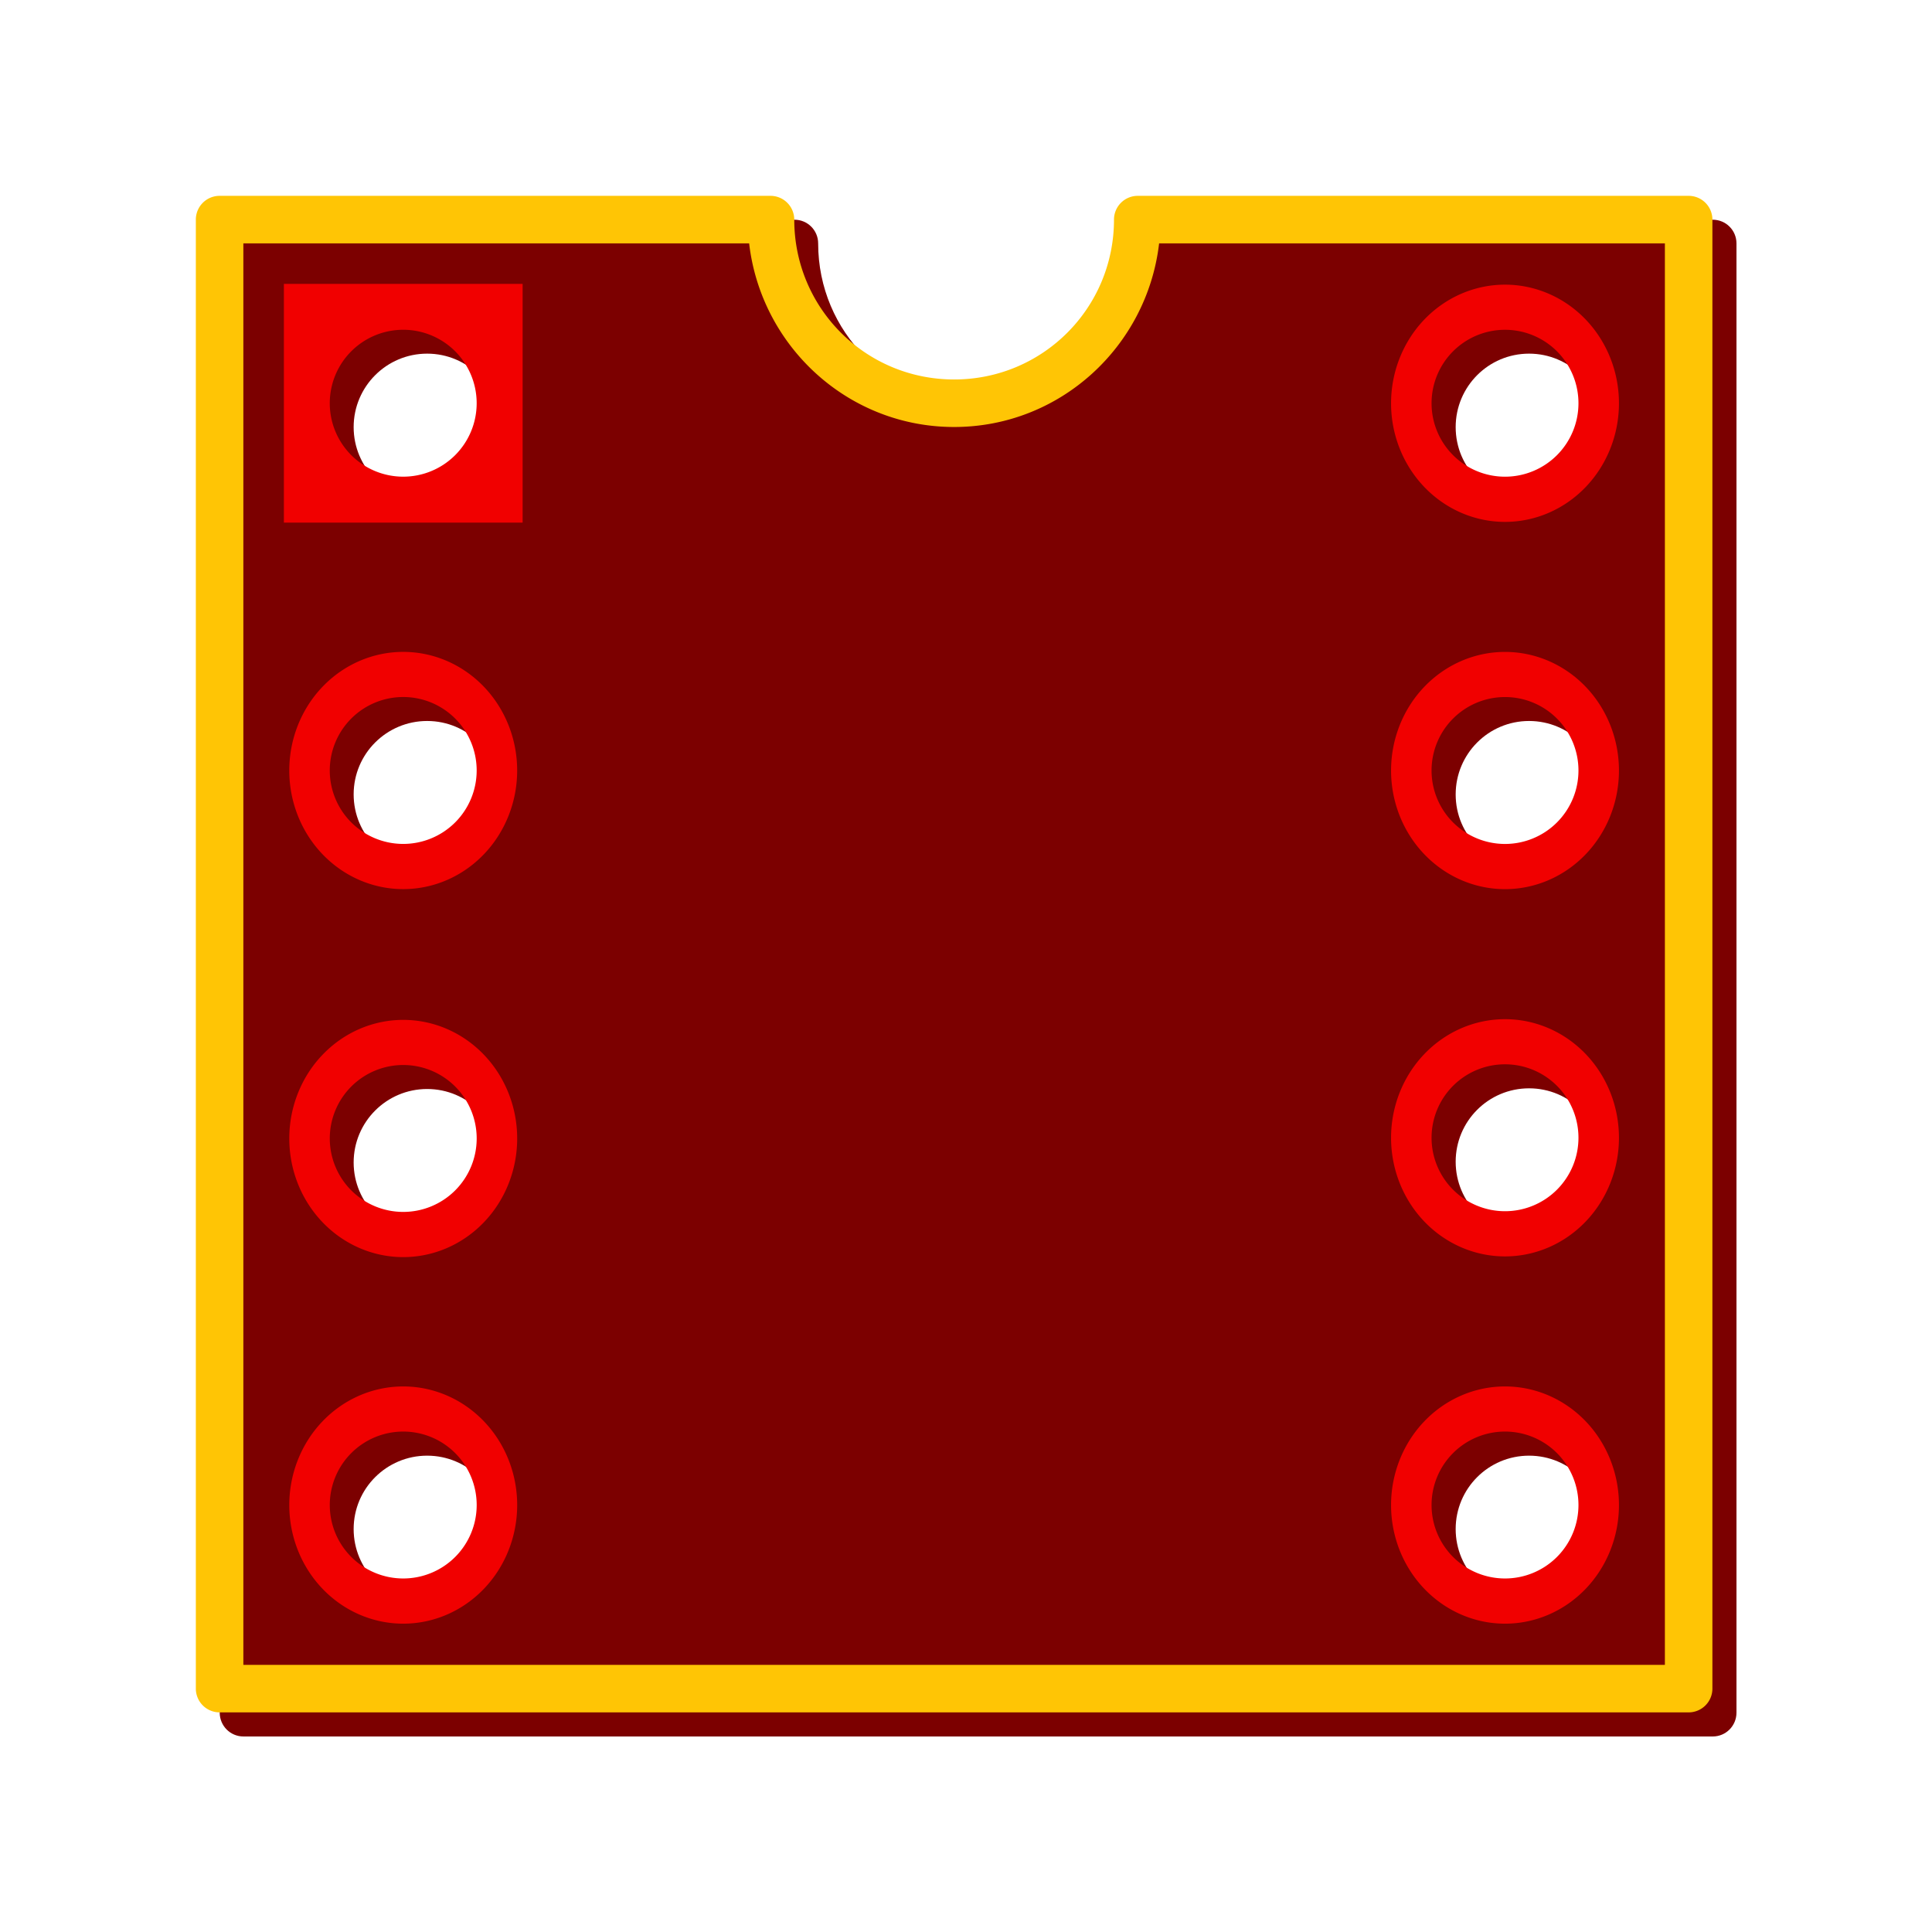 <?xml version="1.0" encoding="UTF-8" standalone="no"?>
<svg
   width="48"
   height="48"
   viewBox="0 0 500 500"
   version="1.2"
   id="svg2622"
   sodipodi:docname="cpcb.svg"
   inkscape:version="1.2.2 (b0a8486541, 2022-12-01)"
   inkscape:export-filename="/home/wagenaar/progs/cschem/cschem/cpcb/cpcb.png"
   inkscape:export-xdpi="256"
   inkscape:export-ydpi="256"
   xmlns:inkscape="http://www.inkscape.org/namespaces/inkscape"
   xmlns:sodipodi="http://sodipodi.sourceforge.net/DTD/sodipodi-0.dtd"
   xmlns="http://www.w3.org/2000/svg"
   xmlns:svg="http://www.w3.org/2000/svg"
   xmlns:rdf="http://www.w3.org/1999/02/22-rdf-syntax-ns#"
   xmlns:cc="http://creativecommons.org/ns#"
   xmlns:dc="http://purl.org/dc/elements/1.1/">
  <sodipodi:namedview
     pagecolor="#ffffff"
     bordercolor="#666666"
     borderopacity="1"
     objecttolerance="10"
     gridtolerance="10"
     guidetolerance="10"
     inkscape:pageopacity="0"
     inkscape:pageshadow="2"
     inkscape:window-width="1902"
     inkscape:window-height="894"
     id="namedview2624"
     showgrid="false"
     inkscape:zoom="13.916667"
     inkscape:cx="8.9461076"
     inkscape:cy="24.682634"
     inkscape:window-x="199"
     inkscape:window-y="66"
     inkscape:window-maximized="0"
     inkscape:current-layer="layer1"
     inkscape:showpageshadow="2"
     inkscape:pagecheckerboard="0"
     inkscape:deskcolor="#d1d1d1"
     inkscape:document-units="mm"
     showguides="true">
    <sodipodi:guide
       position="-133.234,207.335"
       orientation="1,0"
       id="guide3088"
       inkscape:locked="false" />
  </sodipodi:namedview>
  <title
     id="title2500">PCB Component</title>
  <desc
     id="desc2502">Generated by CPCB</desc>
  <defs
     id="defs2504">
    <filter
       style="color-interpolation-filters:sRGB"
       inkscape:label="Drop Shadow"
       id="filter6347"
       x="-0.024"
       y="-0.024"
       width="1.061"
       height="1.061">
      <feFlood
         flood-opacity="0.408"
         flood-color="rgb(0,0,0)"
         result="flood"
         id="feFlood6337" />
      <feComposite
         in="flood"
         in2="SourceGraphic"
         operator="in"
         result="composite1"
         id="feComposite6339" />
      <feGaussianBlur
         in="composite1"
         stdDeviation="4"
         result="blur"
         id="feGaussianBlur6341" />
      <feOffset
         dx="5"
         dy="5"
         result="offset"
         id="feOffset6343" />
      <feComposite
         in="SourceGraphic"
         in2="offset"
         operator="over"
         result="composite2"
         id="feComposite6345" />
    </filter>
    <filter
       style="color-interpolation-filters:sRGB;"
       inkscape:label="Drop Shadow"
       id="filter5118"
       x="-0.03"
       y="-0.03"
       width="1.076"
       height="1.076">
      <feFlood
         flood-opacity="0.408"
         flood-color="rgb(0,0,0)"
         result="flood"
         id="feFlood5108" />
      <feComposite
         in="flood"
         in2="SourceGraphic"
         operator="in"
         result="composite1"
         id="feComposite5110" />
      <feGaussianBlur
         in="composite1"
         stdDeviation="4"
         result="blur"
         id="feGaussianBlur5112" />
      <feOffset
         dx="5"
         dy="5"
         result="offset"
         id="feOffset5114" />
      <feComposite
         in="SourceGraphic"
         in2="offset"
         operator="over"
         result="composite2"
         id="feComposite5116" />
    </filter>
  </defs>
  <g
     inkscape:groupmode="layer"
     id="layer1"
     inkscape:label="Layer 1"
     style="display:inline">
    <path
       id="path3960-3-6-73"
       style="display:none;fill:#640000;fill-opacity:1;stroke:none;stroke-width:5.094;stroke-linecap:round;stroke-linejoin:round;stroke-miterlimit:6;stroke-dasharray:none;stroke-opacity:1"
       d="M 50.008,50.008 V 449.992 l 399.992,-10e-6 -0.008,-399.984 H 300.008 c 0,27.614 -22.398,49.988 -50.008,49.988 -27.61,0 -50.008,-22.374 -50.008,-49.988 z m 49.988,29.989 c 11.045,4.43e-4 19.999,8.954 19.999,19.999 -4.5e-4,11.045 -8.954,19.999 -19.999,19.999 -11.045,-4.5e-4 -19.999,-8.954 -19.999,-19.999 4.5e-4,-11.045 8.954,-19.999 19.999,-19.999 z m 300.008,0 c 11.045,4.43e-4 19.999,8.954 19.999,19.999 -4.5e-4,11.045 -8.954,19.999 -19.999,19.999 -11.045,-4.4e-4 -19.999,-8.954 -19.999,-19.999 4.5e-4,-11.045 8.954,-19.999 19.999,-19.999 z M 99.996,179.993 c 11.045,4.4e-4 19.999,8.954 19.999,19.999 -4.5e-4,11.045 -8.954,19.999 -19.999,19.999 -11.045,-4.5e-4 -19.999,-8.954 -19.999,-19.999 4.53e-4,-11.045 8.954,-19.999 19.999,-19.999 z m 300.008,0 c 11.045,4.4e-4 19.999,8.954 19.999,19.999 -4.5e-4,11.045 -8.954,19.999 -19.999,19.999 -11.045,-4.4e-4 -19.999,-8.954 -19.999,-19.999 4.6e-4,-11.045 8.954,-19.999 19.999,-19.999 z m 0,100.016 c 11.045,4.4e-4 19.999,8.954 19.999,19.999 -4.5e-4,11.045 -8.954,19.999 -19.999,19.999 -11.045,-4.5e-4 -19.999,-8.954 -19.999,-19.999 4.5e-4,-11.045 8.954,-19.999 19.999,-19.999 z m -300.008,0.183 c 11.045,4.4e-4 19.999,8.954 19.999,19.999 -4.5e-4,11.045 -8.954,19.999 -19.999,19.999 -11.045,-4.5e-4 -19.999,-8.954 -19.999,-19.999 4.53e-4,-11.045 8.954,-19.999 19.999,-19.999 z m 0,99.813 c 11.045,4.4e-4 19.999,8.954 19.999,19.999 -4.5e-4,11.045 -8.954,19.999 -19.999,19.999 -11.045,-4.5e-4 -19.999,-8.954 -19.999,-19.999 4.53e-4,-11.045 8.954,-19.999 19.999,-19.999 z m 300.008,0 c 11.045,4.4e-4 19.999,8.954 19.999,19.999 -4.5e-4,11.045 -8.954,19.999 -19.999,19.999 -11.045,-4.5e-4 -19.999,-8.954 -19.999,-19.999 4.5e-4,-11.045 8.954,-19.999 19.999,-19.999 z"
       transform="matrix(0.773,0,0,0.773,54.849,54.849)"
       sodipodi:nodetypes="cccccscccccccccccccccccccccccccccccccccccccccccc" />
    <path
       id="polyline2616-0-6"
       style="color:#000000;display:inline;fill:#7c0000;fill-opacity:1;fill-rule:evenodd;stroke-width:0.813;stroke-linecap:round;stroke-linejoin:round;-inkscape-stroke:none;filter:url(#filter5118)"
       d="m 93.486,88.501 c -2.761,2.76e-4 -4.984,2.223 -4.985,4.985 V 402.629 c 2.76e-4,2.761 2.223,5.005 4.985,5.005 H 402.649 c 2.761,-2.8e-4 4.984,-2.244 4.985,-5.005 V 93.486 c -2.8e-4,-2.761 -2.223,-4.984 -4.985,-4.985 H 286.702 c -2.761,2.76e-4 -4.984,2.223 -4.985,4.985 0,18.639 -15.014,33.651 -33.651,33.651 -18.636,0 -33.651,-15.012 -33.651,-33.651 -2.8e-4,-2.761 -2.223,-4.984 -4.985,-4.985 z m 38.656,28.178 c 8.536,3.4e-4 15.442,6.926 15.442,15.462 -3.5e-4,8.536 -6.905,15.442 -15.442,15.442 -8.536,-3.4e-4 -15.462,-6.905 -15.462,-15.442 3.5e-4,-8.536 6.926,-15.462 15.462,-15.462 z m 231.852,0 c 8.536,3.4e-4 15.462,6.926 15.462,15.462 -3.5e-4,8.536 -6.926,15.462 -15.462,15.462 -8.536,-3.4e-4 -15.442,-6.926 -15.442,-15.462 3.5e-4,-8.536 6.905,-15.462 15.442,-15.462 z m -231.852,77.291 c 8.536,3.4e-4 15.442,6.905 15.442,15.442 -3.5e-4,8.536 -6.905,15.462 -15.442,15.462 -8.536,-3.4e-4 -15.462,-6.926 -15.462,-15.462 3.5e-4,-8.536 6.926,-15.442 15.462,-15.442 z m 231.852,0 c 8.536,3.4e-4 15.462,6.926 15.462,15.462 -3.4e-4,8.536 -6.926,15.442 -15.462,15.442 -8.536,-3.4e-4 -15.442,-6.905 -15.442,-15.442 3.5e-4,-8.536 6.905,-15.462 15.442,-15.462 z m 0,77.291 c 8.536,3.4e-4 15.462,6.905 15.462,15.442 -3.5e-4,8.536 -6.926,15.462 -15.462,15.462 -8.536,-3.5e-4 -15.442,-6.926 -15.442,-15.462 3.5e-4,-8.536 6.905,-15.442 15.442,-15.442 z M 132.141,271.403 c 8.536,3.4e-4 15.462,6.926 15.462,15.462 -3.4e-4,8.536 -6.926,15.442 -15.462,15.442 -8.536,-3.4e-4 -15.462,-6.905 -15.462,-15.442 3.5e-4,-8.536 6.926,-15.462 15.462,-15.462 z m 0,77.148 c 8.536,3.4e-4 15.462,6.905 15.462,15.442 -3.5e-4,8.536 -6.926,15.462 -15.462,15.462 -8.536,-3.4e-4 -15.462,-6.926 -15.462,-15.462 3.5e-4,-8.536 6.926,-15.442 15.462,-15.442 z m 231.852,0 c 8.536,3.4e-4 15.462,6.905 15.462,15.442 -3.5e-4,8.536 -6.926,15.462 -15.462,15.462 -8.536,-3.5e-4 -15.442,-6.926 -15.442,-15.462 3.5e-4,-8.536 6.905,-15.442 15.442,-15.442 z"
       transform="matrix(1.23,0,0,1.23,-58.142,-58.143)" />
  </g>
  <g
     inkscape:groupmode="layer"
     id="layer3"
     inkscape:label="Layer 3"
     style="display:inline">
    <path
       style="color:#000000;fill:#ffc505;fill-rule:evenodd;stroke-width:1;stroke-linecap:round;stroke-linejoin:round;-inkscape-stroke:none"
       d="m 56.832,50.683 a 6.15,6.15 0 0 0 -6.149,6.149 V 437.013 a 6.15,6.15 0 0 0 6.149,6.149 h 380.187 a 6.15,6.15 0 0 0 6.149,-6.149 V 56.832 a 6.15,6.15 0 0 0 -6.149,-6.149 H 294.449 a 6.15,6.15 0 0 0 -6.149,6.149 c 0,22.922 -18.454,41.375 -41.373,41.375 -22.919,0 -41.375,-18.454 -41.375,-41.375 a 6.15,6.15 0 0 0 -6.149,-6.149 z m 6.149,12.298 H 193.876 c 3.1,26.654 25.59,47.524 53.051,47.524 27.461,0 49.949,-20.871 53.049,-47.524 H 430.87 V 430.864 H 62.981 Z"
       id="polyline2616-0" />
  </g>
  <g
     inkscape:groupmode="layer"
     id="layer2"
     inkscape:label="Layer 2"
     style="display:inline">
    <path
       id="path3960-3-6"
       style="fill:#f10000;fill-opacity:1;stroke:none;stroke-width:3.937;stroke-linecap:round;stroke-linejoin:round;stroke-miterlimit:6;stroke-dasharray:none;stroke-opacity:1"
       d="m 104.353,168.707 a 29.494,30.697 0 0 0 -29.489,30.688 29.494,30.697 0 0 0 29.489,30.708 29.494,30.697 0 0 0 29.489,-30.708 29.494,30.697 0 0 0 -29.489,-30.688 z m 0,11.68 a 19.009,19.009 0 0 1 19.009,19.009 19.009,19.009 0 0 1 -19.009,19.009 19.009,19.009 0 0 1 -19.009,-19.009 19.009,19.009 0 0 1 19.009,-19.009 z" />
    <path
       id="path3960-3-6-7"
       style="fill:#f10000;fill-opacity:1;stroke:none;stroke-width:3.937;stroke-linecap:round;stroke-linejoin:round;stroke-miterlimit:6;stroke-dasharray:none;stroke-opacity:1"
       d="M 104.357,263.944 A 29.494,30.697 0 0 0 74.867,294.632 29.494,30.697 0 0 0 104.357,325.34 29.494,30.697 0 0 0 133.846,294.632 29.494,30.697 0 0 0 104.357,263.944 Z m 0,11.68 a 19.009,19.009 0 0 1 19.009,19.009 19.009,19.009 0 0 1 -19.009,19.009 19.009,19.009 0 0 1 -19.009,-19.009 19.009,19.009 0 0 1 19.009,-19.009 z" />
    <path
       id="path3960-3-6-5"
       style="fill:#f10000;fill-opacity:1;stroke:none;stroke-width:3.937;stroke-linecap:round;stroke-linejoin:round;stroke-miterlimit:6;stroke-dasharray:none;stroke-opacity:1"
       d="M 104.357,358.809 A 29.494,30.697 0 0 0 74.867,389.497 29.494,30.697 0 0 0 104.357,420.205 29.494,30.697 0 0 0 133.846,389.497 29.494,30.697 0 0 0 104.357,358.809 Z m 0,11.68 a 19.009,19.009 0 0 1 19.009,19.009 19.009,19.009 0 0 1 -19.009,19.009 19.009,19.009 0 0 1 -19.009,-19.009 19.009,19.009 0 0 1 19.009,-19.009 z" />
    <path
       id="path3960-3-6-3"
       style="fill:#f10000;fill-opacity:1;stroke:none;stroke-width:3.937;stroke-linecap:round;stroke-linejoin:round;stroke-miterlimit:6;stroke-dasharray:none;stroke-opacity:1"
       d="m 389.496,358.809 a 29.494,30.697 0 0 0 -29.489,30.688 29.494,30.697 0 0 0 29.489,30.708 29.494,30.697 0 0 0 29.489,-30.708 29.494,30.697 0 0 0 -29.489,-30.688 z m 0,11.68 a 19.009,19.009 0 0 1 19.009,19.009 19.009,19.009 0 0 1 -19.009,19.009 19.009,19.009 0 0 1 -19.009,-19.009 19.009,19.009 0 0 1 19.009,-19.009 z" />
    <path
       id="path3960-3-6-56"
       style="fill:#f10000;fill-opacity:1;stroke:none;stroke-width:3.937;stroke-linecap:round;stroke-linejoin:round;stroke-miterlimit:6;stroke-dasharray:none;stroke-opacity:1"
       d="m 389.496,263.762 a 29.494,30.697 0 0 0 -29.489,30.688 29.494,30.697 0 0 0 29.489,30.708 29.494,30.697 0 0 0 29.489,-30.708 29.494,30.697 0 0 0 -29.489,-30.688 z m 0,11.68 a 19.009,19.009 0 0 1 19.009,19.009 19.009,19.009 0 0 1 -19.009,19.009 19.009,19.009 0 0 1 -19.009,-19.009 19.009,19.009 0 0 1 19.009,-19.009 z" />
    <path
       id="path3960-3-6-2"
       style="fill:#f10000;fill-opacity:1;stroke:none;stroke-width:3.937;stroke-linecap:round;stroke-linejoin:round;stroke-miterlimit:6;stroke-dasharray:none;stroke-opacity:1"
       d="m 389.496,168.715 a 29.494,30.697 0 0 0 -29.489,30.688 29.494,30.697 0 0 0 29.489,30.708 29.494,30.697 0 0 0 29.489,-30.708 29.494,30.697 0 0 0 -29.489,-30.688 z m 0,11.68 a 19.009,19.009 0 0 1 19.009,19.009 19.009,19.009 0 0 1 -19.009,19.009 19.009,19.009 0 0 1 -19.009,-19.009 19.009,19.009 0 0 1 19.009,-19.009 z" />
    <path
       id="path3960-3-6-9"
       style="fill:#f10000;fill-opacity:1;stroke:none;stroke-width:3.937;stroke-linecap:round;stroke-linejoin:round;stroke-miterlimit:6;stroke-dasharray:none;stroke-opacity:1"
       d="m 389.496,73.669 a 29.494,30.697 0 0 0 -29.489,30.688 29.494,30.697 0 0 0 29.489,30.708 29.494,30.697 0 0 0 29.489,-30.708 29.494,30.697 0 0 0 -29.489,-30.688 z m 0,11.68 a 19.009,19.009 0 0 1 19.009,19.009 19.009,19.009 0 0 1 -19.009,19.009 19.009,19.009 0 0 1 -19.009,-19.009 19.009,19.009 0 0 1 19.009,-19.009 z" />
    <path
       id="rect3904"
       style="fill:#f10000;fill-opacity:1;stroke:none;stroke-width:15.625;stroke-linecap:round;stroke-linejoin:round;stroke-miterlimit:6;stroke-opacity:1"
       d="M 73.471,73.471 V 135.253 H 135.254 V 73.471 Z m 30.882,11.873 a 19.009,19.009 0 0 1 19.009,19.009 19.009,19.009 0 0 1 -19.009,19.009 19.009,19.009 0 0 1 -19.009,-19.009 19.009,19.009 0 0 1 19.009,-19.009 z" />
  </g>
</svg>
